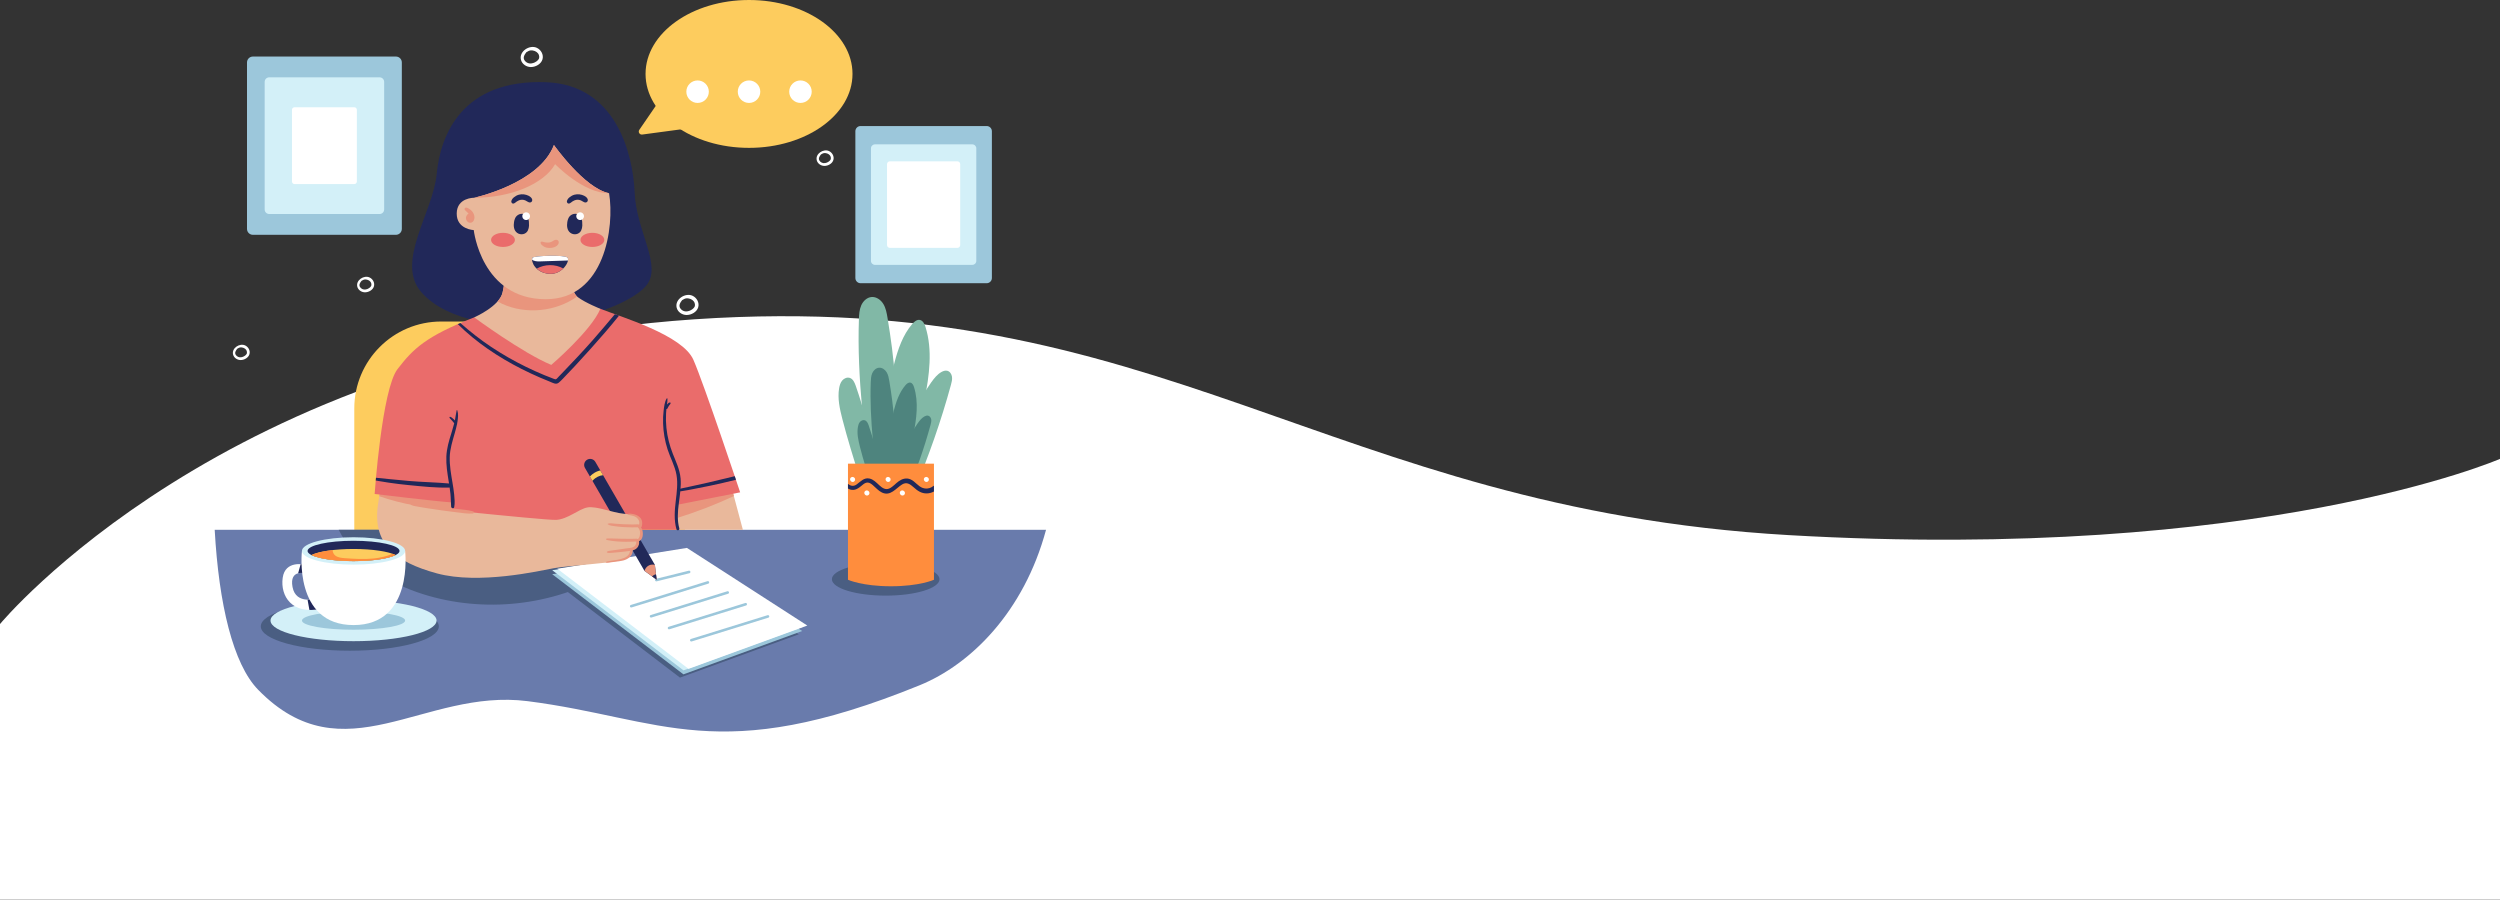 <?xml version="1.0" encoding="UTF-8"?>
<svg id="Layer_2" data-name="Layer 2" xmlns="http://www.w3.org/2000/svg" viewBox="0 0 1919.73 690.8">
  <rect x="0" y="0" width="1919.73" height="690.8" fill="#333333" stroke="none"/>
  <defs>
    <style>
      .cls-1 {
        fill: #ea6c6b;
      }

      .cls-2 {
        fill: #fff;
      }

      .cls-3 {
        fill: #d3f0f8;
      }

      .cls-4 {
        fill: #81b8a6;
      }

      .cls-5 {
        fill: #697bac;
      }

      .cls-6 {
        fill: #4e847e;
      }

      .cls-7 {
        fill: #e9b89b;
      }

      .cls-8 {
        fill: #212859;
      }

      .cls-9 {
        fill: #ff8d3d;
      }

      .cls-10 {
        fill: #fdcc5e;
      }

      .cls-11 {
        fill: #9cc7db;
      }

      .cls-12 {
        fill: #e9957d;
      }

      .cls-13 {
        fill: #4a5e82;
      }

      .cls-14 {
        fill: none;
        stroke: #9cc7db;
        stroke-linecap: round;
        stroke-linejoin: round;
        stroke-width: 2px;
      }
    </style>
  </defs>
  <g id="Layer_1-2" data-name="Layer 1">
    <path class="cls-2" d="M1373.35,410.9c-355.33-20.58-480.08-190.02-840.09-165.71C173.26,269.51,0,479.2,0,479.2v211.6H1919.73V352.36s-182.62,79.61-546.38,58.54Z"/>
    <g>
      <path class="cls-10" d="M459.18,246.89h-120.38c-36.87,0-66.75,29.91-66.75,66.81v101.72c0,36.9,29.89,66.81,66.75,66.81h120.38c36.87,0,66.75-29.91,66.75-66.81v-101.72c0-36.9-29.89-66.81-66.75-66.81Z"/>
      <g>
        <path class="cls-5" d="M164.86,406.81c3.19,57.12,14.09,103.11,33.37,122.85,65.98,67.56,127.18-1.41,206.86,8.75,103.71,13.23,145.73,51.02,301.11-12.21,39.32-16,80.1-56.47,97.05-119.39H164.86Z"/>
        <path class="cls-13" d="M320.32,454.75c46.46,16.14,99.66,11.65,142.76-12.05l-17.07-35.88h-185.92c11.24,23.02,35.42,39.31,60.23,47.93Z"/>
      </g>
      <g>
        <polygon class="cls-13" points="613.35 487.08 522.15 520.34 421.38 443.45 520.9 427.46 613.35 487.08"/>
        <polygon class="cls-11" points="615.99 484.55 524.79 517.82 424.02 440.92 523.54 424.93 615.99 484.55"/>
        <polygon class="cls-3" points="616.03 481.5 524.83 514.77 424.06 437.87 523.58 421.88 616.03 481.5"/>
        <polygon class="cls-2" points="619.93 480.35 528.73 513.61 427.96 436.71 527.48 420.73 619.93 480.35"/>
        <line class="cls-14" x1="589.71" y1="473.35" x2="530.86" y2="491.61"/>
        <line class="cls-14" x1="572.61" y1="463.99" x2="513.76" y2="482.26"/>
        <line class="cls-14" x1="558.81" y1="454.98" x2="499.96" y2="473.24"/>
        <line class="cls-14" x1="543.57" y1="447.23" x2="484.72" y2="465.49"/>
        <line class="cls-14" x1="529.17" y1="439.2" x2="504" y2="445.43"/>
      </g>
      <g>
        <path class="cls-7" d="M290.45,386.06c2.19-14.56,3.99-23.54,3.99-23.54l46.05,6.58s10.77,6.28,8.97,6.88c-.3,6.58-2.39,23.94-2.39,23.94l-56.62-13.87Z"/>
        <path class="cls-12" d="M340.49,369.1l-46.05-6.58s-1.39,6.95-3.21,18.53c18.02,6.26,37.06,9.57,56.13,9.73,.25,0,.51,0,.76,0,.57-5.24,1.19-11.43,1.35-14.8,1.79-.6-8.97-6.88-8.97-6.88Z"/>
        <polygon class="cls-7" points="520.51 406.81 570.45 406.81 561.48 373.29 516.02 380.17 520.51 406.81"/>
        <path class="cls-12" d="M519.03,398.04c15.2-4.68,30.07-10.4,44.49-17.11l-2.05-7.64-45.45,6.88,3.01,17.87Z"/>
        <path class="cls-8" d="M419.52,63.13c-64.65-2.51-81.42,40.66-84.16,70.32-2.74,29.66-32.02,67.79-11.86,90.9,20.16,23.11,63.3,27.26,90.4,25.01,27.1-2.26,69.29-14.67,82.2-29.88,12.9-15.21-7.52-41.63-8.75-71.44-1.23-29.81-14.27-82.82-67.82-84.9Z"/>
        <path class="cls-1" d="M364.12,243.7c-37.38,14.66-46.95,24.24-58.91,39.8-11.96,15.56-17.53,95.84-17.53,95.84,0,0,49.22,5.91,59.99,6.51l-1.5,20.95h174.34l-.6-19.15,48.44-9.58s-27.51-82.6-35.88-101.75c-8.37-19.15-55.62-32.92-71.47-39.2l-48.74,5.69-48.14,.9Z"/>
        <path class="cls-7" d="M387.44,208.69s.9,5.09-1.5,15.86c-2.39,10.77-21.83,19.15-21.83,19.15,0,0,37.38,27.53,59.21,36.51,0,0,30.8-26.34,37.68-43.09,0,0-11.36-4.49-17.34-8.98-5.98-4.49-5.68-20.35-5.68-20.35l-50.54,.9Z"/>
        <path class="cls-8" d="M502.88,433.74l1.33,11.37-9.33-6.75-45.69-79.05c-1.28-2.21-.52-5.04,1.69-6.31h0c2.21-1.28,5.03-.52,6.3,1.69l45.7,79.05Z"/>
        <path class="cls-7" d="M426.81,399.23c9.17-.4,17.54-8.38,24.32-9.58,6.78-1.2,19.14,3.99,27.51,4.79,8.37,.8,14.97,2,12.76,10.37,0,0,3.59,5.59-1.99,11.17,0,0,3.59,2.39-4.78,7.18,0,0,1.99,3.59-5.18,6.38-7.18,2.79-43.46,4.79-54.22,6.78-10.77,2-57.41,12.77-89.71,3.99-32.3-8.78-50.24-23.14-45.05-54.27,0,0,127.19,13.57,136.36,13.17Z"/>
        <path class="cls-12" d="M438.59,216.41l-6.68-8.51-44.47,.79s.9,5.09-1.5,15.86c-.55,2.47-1.99,4.8-3.89,6.95,1.19,.66,2.4,1.28,3.63,1.84,18.35,8.36,41.05,6.03,57.47-5.61-2.62-2.39-3.92-7.08-4.56-11.31Z"/>
        <path class="cls-7" d="M467.7,148.36c4.3,25.58-3.1,81.58-48.79,81.4-49.3-.19-55.12-53.07-55.12-53.07,0,0-13.2-.54-13.08-12.79,.12-12.25,13.35-12.04,13.35-12.04,0,0,49.98-10.7,61.3-40.49,0,0,23.47,33.29,42.34,36.99Z"/>
        <path class="cls-12" d="M362.52,162.27c-.56-.67-1.24-1.23-1.95-1.74-.32-.23-.68-.41-1.04-.58-.42-.21-.86-.46-1.33-.53-.47-.07-.91,0-1.22,.41-.26,.35-.36,.9-.09,1.29,.42,.6,1.04,1.04,1.57,1.55,.46,.44,.93,.86,1.35,1.35-.52,.28-.99,.73-1.29,1.15-.5,.7-.8,1.68-.73,2.55,.17,1.95,1.98,3.86,4.07,3.25,1.8-.53,2.57-2.5,2.48-4.24-.08-1.67-.77-3.19-1.83-4.46Z"/>
        <path class="cls-12" d="M426.28,126.05s21.77,22.63,41.42,22.3c-18.87-3.71-42.34-36.99-42.34-36.99-11.32,29.79-61.3,40.49-61.3,40.49,28.15,.05,53.4-10.47,62.23-25.8Z"/>
        <path class="cls-12" d="M363.31,392.69c-3.71-1.11-7.7-1.31-11.53-1.76-3.99-.46-7.97-.93-11.96-1.44-3.87-.49-7.74-1-11.6-1.5-1.99-.26-3.97-.54-5.96-.79-2.05-.26-4.21-.68-6.28-.51-.67,.06-.74,.88-.15,1.13,1.83,.77,3.89,1.02,5.83,1.38,1.97,.36,3.95,.67,5.93,.99,3.96,.64,7.93,1.23,11.91,1.77,3.76,.51,7.53,1,11.29,1.46,4.04,.5,8.24,1.24,12.31,.9,.91-.07,1.15-1.35,.22-1.63Z"/>
        <path class="cls-12" d="M492.19,404.88c.29-.11,.53-.33,.62-.72,.37-1.52,.52-3.17-.02-4.67-.47-1.29-1.37-2.29-2.47-3.08-1.11-.79-2.39-1.3-3.71-1.61-.74-.17-1.5-.28-2.26-.37-.7-.08-1.5-.1-2.16,.17-.16,.07-.2,.27-.05,.37,1.06,.73,2.55,.75,3.76,1.09,1.09,.31,2.2,.77,3.08,1.51,.76,.63,1.35,1.43,1.7,2.35,.36,.95,.31,1.97,.11,2.95-.01,0-.02-.02-.04-.02-.93-.37-2.06-.16-3.04-.14-.93,.02-1.86,.02-2.79,.02-2.09-.01-4.19-.07-6.28-.17-2.01-.1-4.02-.26-6.03-.39-1.83-.11-4.07-.64-5.84-.03-.23,.08-.25,.35-.06,.49,1.56,1.14,4.01,1.23,5.87,1.51,2.01,.3,4.03,.47,6.06,.61,2.09,.14,4.18,.21,6.28,.23,1.09,0,2.17,0,3.26-.02,.53-.01,1.05,0,1.55-.06,.05,.12,.12,.23,.23,.33,1.55,1.25,1.67,3.69,1.43,5.52-.13,1.01-.46,2.04-1.15,2.81-.13,.15-.27,.27-.4,.4-.79-.44-1.71-.27-2.6-.25-1.11,.02-2.22,.04-3.34,.05-2.22,0-4.45-.03-6.68-.07-2.22-.04-4.44-.13-6.67-.17-1.11-.02-2.22-.04-3.33-.03-.69,0-1.45-.09-1.92,.49,0,.01-.01,.02,0,.04,.35,.72,1.25,.76,1.97,.9,1.08,.21,2.19,.39,3.28,.52,2.21,.28,4.44,.44,6.67,.53,2.23,.09,4.45,.1,6.68,.03,1.11-.03,2.23-.07,3.34-.13,.43-.02,.85-.02,1.26-.05,.03,.57,.09,1.13-.07,1.72-.26,.91-.82,1.71-1.61,2.23-1.77,1.16-4.39,1.16-6.42,1.43-2.37,.32-4.73,.71-7.1,1.04-1.26,.18-2.52,.34-3.77,.52-1.11,.16-2.36,.23-3.35,.81-.35,.2-.25,.69,.11,.82,1.27,.45,2.83,.17,4.15,.07,1.49-.11,2.98-.25,4.47-.38,2.94-.27,5.86-.61,8.78-1.04,.03,0,.06,0,.08-.01-.14,.77-.25,1.5-.64,2.22-.43,.78-1.03,1.44-1.73,1.98-1.34,1.02-2.97,1.6-4.58,2.03-1.73,.46-3.5,.74-5.27,1.01-1.13,.17-2.26,.34-3.39,.52-1.01,.15-2.1,.24-2.98,.81-.15,.1-.13,.33,.05,.39,1.05,.32,2.18,.07,3.24-.08,1.26-.17,2.53-.34,3.79-.51,2.09-.28,4.2-.44,6.24-.97,1.77-.46,3.48-1.22,4.86-2.44,1.45-1.28,2.78-3.33,2.38-5.34,0,0,0,0,0,0,1.5-.39,2.88-1.06,3.85-2.38,.88-1.2,1.48-3.13,1.07-4.68,.44-.18,.86-.42,1.22-.75,1.07-1.03,1.56-2.48,1.69-3.94,.19-2.02-.13-4.33-1.35-6Z"/>
        <path class="cls-12" d="M494.88,438.36l9.33,6.75-1.33-11.37c-6.43-1.31-8,4.62-8,4.62Z"/>
        <path class="cls-8" d="M504.21,445.11l-.49-4.15c-1.16,.28-2.18,.86-3.03,1.61l3.52,2.54Z"/>
        <path class="cls-10" d="M460.96,361.22c-2.16,.52-4.23,1.49-5.92,2.8-.74,.57-1.41,1.21-2.04,1.9l1.93,3.34c.65-.77,1.4-1.48,2.14-2.01,1.23-.87,2.55-1.57,4-1.99,.69-.2,1.35-.3,2-.36l-2.13-3.68Z"/>
        <path class="cls-8" d="M405.95,150.34c-2.33-1.14-4.97-1.5-7.49-.83-1.41,.38-2.65,1.05-3.78,1.97-.54,.44-1.07,.93-1.43,1.53-.39,.65-.83,1.58-.54,2.32,.23,.58,.66,.97,1.31,1,.68,.02,1.15-.38,1.68-.73,.3-.2,.58-.42,.86-.65,0,0,.08-.06,.12-.1,.07-.04,.27-.18,.3-.2,.43-.28,.89-.51,1.36-.73-.05,.03,.47-.18,.53-.2,.26-.08,.52-.16,.78-.21,.13-.03,.26-.05,.39-.08,.03,0,.05,0,.06,0,.28-.02,.55-.04,.83-.04,.24,0,.49,.02,.73,.04,.03,.01,.47,.09,.56,.11,.27,.06,.54,.14,.8,.23,.1,.03,.2,.07,.31,.11,.05,.02,.12,.05,.15,.07,.53,.27,1.03,.58,1.54,.87,.62,.34,1.21,.69,1.94,.67,1.02-.03,1.75-.8,1.74-1.82,0-1.53-1.52-2.7-2.76-3.31Z"/>
        <path class="cls-8" d="M448.63,150.34c-2.33-1.14-4.97-1.5-7.49-.83-1.41,.38-2.65,1.05-3.78,1.97-.54,.44-1.07,.93-1.43,1.53-.39,.65-.83,1.58-.54,2.32,.23,.58,.66,.97,1.31,1,.68,.02,1.15-.38,1.68-.73,.3-.2,.58-.42,.86-.65,0,0,.08-.06,.12-.1,.07-.04,.27-.18,.3-.2,.43-.28,.89-.51,1.36-.73-.05,.03,.47-.18,.53-.2,.26-.08,.52-.16,.78-.21,.13-.03,.26-.05,.39-.08,.03,0,.05,0,.06,0,.28-.02,.55-.04,.83-.04,.24,0,.49,.02,.73,.04,.03,.01,.47,.09,.56,.11,.27,.06,.54,.14,.8,.23,.1,.03,.2,.07,.31,.11,.05,.02,.12,.05,.15,.07,.53,.27,1.03,.58,1.54,.87,.62,.34,1.21,.69,1.94,.67,1.02-.03,1.75-.8,1.74-1.82,0-1.53-1.52-2.7-2.76-3.31Z"/>
        <path class="cls-8" d="M406.18,171.63c.02-.47,.02-.93-.04-1.41-.14-1.22-.35-2.28-.97-3.37-.67-1.18-1.78-2.14-3.1-2.5-2.58-.7-5.42,.78-6.5,3.19-.43,.97-.69,1.85-.85,2.88-.48,2.99-.27,6.47,2.41,8.41,2.7,1.95,6.81,1.23,8.25-1.93,.54-1.19,.77-2.31,.85-3.62,.03-.55,0-1.1-.05-1.65Z"/>
        <path class="cls-8" d="M447.1,171.63c.02-.47,.02-.93-.04-1.41-.14-1.22-.35-2.28-.97-3.37-.67-1.18-1.78-2.14-3.1-2.5-2.58-.7-5.42,.78-6.5,3.19-.43,.97-.69,1.85-.85,2.88-.48,2.99-.27,6.47,2.41,8.41,2.7,1.95,6.81,1.23,8.25-1.93,.54-1.19,.77-2.31,.85-3.62,.03-.55,0-1.1-.05-1.65Z"/>
        <path class="cls-12" d="M428.52,184.68c-.66-.66-1.63-.64-2.47-.4-.57,.16-1.09,.59-1.62,.86-.21,.11-1.02,.73-1.24,.66,0,0,.54-.2,.12-.05-.1,.04-.2,.07-.3,.11-.2,.07-.4,.13-.6,.18-.23,.06-.46,.11-.69,.15,0,0-.03,0-.04,0-.08,0-.22,.03-.26,.03-.53,.04-1.04,.03-1.57,0-.08,0-.12,0-.14,0-.21-.03-.41-.06-.63-.07-.09,0-.49-.05-.54-.05-.97-.18-1.85-.63-2.84-.56-.33,.02-.6,.26-.6,.6-.02,1.06,.65,1.78,1.44,2.41,.84,.67,1.74,1.24,2.79,1.51,2.01,.51,4.26,.48,6.22-.22,1.37-.49,2.86-1.41,3.36-2.85,.27-.78,.2-1.7-.41-2.31Z"/>
        <path class="cls-2" d="M406.88,165.21c-.14-.5-.39-.94-.76-1.31-.2-.15-.4-.31-.6-.46-.46-.27-.96-.4-1.49-.4-.41-.02-.79,.07-1.14,.26-.37,.12-.68,.32-.95,.61-.29,.27-.49,.59-.61,.95-.19,.35-.27,.73-.25,1.14,.04,.26,.07,.52,.11,.79,.14,.5,.39,.94,.76,1.31,.2,.15,.4,.31,.6,.46,.46,.27,.96,.4,1.49,.4,.41,.02,.79-.07,1.14-.26,.37-.12,.68-.32,.95-.61,.29-.27,.49-.59,.61-.95,.19-.35,.27-.73,.25-1.14-.04-.26-.07-.52-.11-.79Z"/>
        <path class="cls-2" d="M448.32,165.21c-.14-.5-.39-.94-.76-1.31-.2-.15-.4-.31-.6-.46-.46-.27-.96-.4-1.49-.4-.41-.02-.79,.07-1.14,.26-.37,.12-.68,.32-.95,.61-.29,.27-.49,.59-.61,.95-.19,.35-.27,.73-.25,1.14,.04,.26,.07,.52,.11,.79,.14,.5,.39,.94,.76,1.31,.2,.15,.4,.31,.6,.46,.46,.27,.96,.4,1.49,.4,.41,.02,.79-.07,1.14-.26,.37-.12,.68-.32,.95-.61,.29-.27,.49-.59,.61-.95,.19-.35,.27-.73,.25-1.14-.04-.26-.07-.52-.11-.79Z"/>
        <path class="cls-1" d="M395.4,184.21c0,3-4.1,5.43-9.16,5.43s-9.16-2.43-9.16-5.43,4.1-5.43,9.16-5.43,9.16,2.43,9.16,5.43Z"/>
        <ellipse class="cls-1" cx="454.88" cy="184.21" rx="9.16" ry="5.43"/>
        <path class="cls-8" d="M415.09,290.11c2.42,1.04,4.86,2.04,7.31,3.03,2.19,.88,4.58,2.46,6.7,.68,2.24-1.88,4.21-4.19,6.24-6.29,2.09-2.16,4.17-4.32,6.21-6.52,4.09-4.4,8.13-8.85,12.14-13.32,7.41-8.25,14.73-16.65,21.66-25.32-1.08-.39-2.14-.77-3.16-1.14-5.66,6.74-11.31,13.49-17.14,20.1-7.6,8.6-15.46,16.96-23.44,25.21-.9,.92-1.8,1.84-2.69,2.77-.49,.5-.99,1.22-1.55,1.63-.74,.54-1.17,.32-1.99,.02-2.44-.89-4.85-1.85-7.26-2.85-4.87-2.01-9.67-4.18-14.4-6.5-9.16-4.49-18.05-9.56-26.54-15.22-8.32-5.54-16.19-11.71-23.66-18.33-.67,.29-1.33,.57-1.97,.85,14.2,14.05,31.12,25.34,48.87,34.35,4.81,2.44,9.71,4.72,14.66,6.86Z"/>
        <path class="cls-8" d="M351.14,315.07c-.08-.22-.41-.25-.47,0-.62,2.57-.84,5.21-1.35,7.8-.26-.28-.52-.56-.8-.82-.39-.38-.79-.74-1.22-1.07-.49-.38-.96-.76-1.57-.92-.42-.11-.72,.33-.54,.7,.23,.47,.59,.82,.94,1.19,.34,.36,.67,.73,1.01,1.09,.33,.37,.65,.75,.96,1.13,.04,.05,.07,.09,.11,.14,0,0,.05,.07,.07,.09,.02,.03,.06,.07,.06,.08,.04,.05,.07,.1,.11,.14,.11,.15,.23,.31,.34,.47-.66,2.55-1.4,5.08-2.2,7.59-1.86,5.83-3.58,11.74-3.84,17.89-.27,6.37,.77,12.71,1.77,18.97,.51,3.19,1,6.37,1.36,9.58,.37,3.32,.25,6.65,.55,9.97,.11,1.25,2.08,1.75,2.36,.32,.61-3.1,.27-6.54-.03-9.66-.29-3.04-.79-6.06-1.29-9.07-1.09-6.55-2.31-13.13-2.11-19.79,.19-6.37,2.15-12.33,3.87-18.39,.61-2.14,1.2-4.29,1.64-6.46,.18-.22,.24-.53,.17-.83,0,0,0-.01,0-.02,.1-.54,.2-1.07,.28-1.61,.4-2.79,.76-5.78-.18-8.49Z"/>
        <path class="cls-8" d="M522.59,367.14c-.61-6.67-3.52-12.55-5.94-18.69-2.5-6.34-4.22-13.04-4.91-19.83-.37-3.65-.48-7.32-.28-10.99,.06-1.18,.16-2.35,.27-3.53,.17,.02,.34,0,.49-.11,.25-.19,.36-.34,.48-.63,.02-.04,.04-.08,.05-.12-.02,.1-.06,.13,0,.01,.08-.18,.17-.35,.26-.52,.19-.36,.38-.72,.61-1.06,.05-.08,.11-.16,.17-.24,.01-.02,.05-.06,.07-.09,0,0,0,0,.01-.01,.09-.12,.19-.23,.28-.35,.03-.04,.06-.08,.09-.13,0,0,0,0,0,0,.09-.2,.33-.36,.44-.55,.07-.19,.09-.24,.06-.14-.02,.04-.01,.05,0,.01,.03-.02,.07-.09,.09-.12,.08-.11,.1-.23,.1-.36,.05-.15,.07-.31-.04-.44-.1-.13-.25-.16-.4-.15-.12-.03-.25-.05-.39,0-.08,.03-.16,.07-.24,.1-.02,0-.04,.02-.06,.03-.05,.02-.04,.02,.03-.02-.21,0-.48,.27-.64,.39-.38,.29-.69,.61-.98,.99-.02,.03-.04,.05-.06,.08,.23-1.49,.48-2.99,.39-4.49-.02-.32-.44-.46-.61-.17-1.6,2.63-1.96,6.18-2.33,9.18-.42,3.33-.53,6.71-.42,10.06,.21,6.72,1.37,13.46,3.45,19.86,2.12,6.54,5.61,12.67,6.82,19.48,1.18,6.6,.25,13.36-.53,19.94-.86,7.26-1.49,14.75,.52,21.88,.4,1.42,2.6,.82,2.21-.61-3.5-12.78,2.14-25.76,.96-38.68Z"/>
        <path class="cls-8" d="M564.19,365.67c-6.8,1.7-13.61,3.34-20.45,4.9-4.42,1.01-8.85,2-13.29,2.94-2.27,.48-4.56,.9-6.81,1.46-.32,.08-3.26,.57-2.58,1.63,.74,1.17,2.6,.49,3.73,.33,2.3-.33,4.58-.8,6.87-1.23,4.46-.84,8.92-1.71,13.36-2.65,6.73-1.42,13.43-2.98,20.11-4.64-.29-.87-.6-1.78-.92-2.74Z"/>
        <path class="cls-8" d="M290.52,369.34c2.58,.47,5.17,.88,7.76,1.26,5.09,.76,10.19,1.38,15.31,1.88,10.39,1.03,21.01,2.21,31.46,1.92,1.92-.05,1.87-2.96,0-3.13-10.34-.93-20.75-1.05-31.1-1.96-5.11-.45-10.22-.95-15.32-1.45-2.61-.26-5.21-.54-7.82-.79-.71-.07-1.4-.14-2.1-.21-.07,.73-.13,1.43-.19,2.1,.66,.12,1.33,.24,2,.37Z"/>
        <path class="cls-8" d="M408.87,197.96c.72-1.56,24.55-2.48,26.85-.14,2.3,2.34-3.75,13.17-13.88,12.44-10.52-.75-14.38-9.27-12.97-12.3Z"/>
        <path class="cls-1" d="M432.53,206.16c-6.19-3.49-14.23-3.39-20.39,.12,2.17,2.03,5.36,3.67,9.7,3.98,4.49,.32,8.17-1.63,10.69-4.1Z"/>
        <path class="cls-2" d="M408.87,197.96c-.19,.4-.27,.91-.27,1.47,1.47,1.19,3.89,1.37,5.93,1.3,7.2-.23,14.4-.46,21.61-.7,.16-.96,.04-1.76-.41-2.22-2.3-2.33-26.13-1.42-26.85,.14Z"/>
      </g>
      <g>
        <ellipse class="cls-13" cx="268.61" cy="480.98" rx="68.35" ry="18.7"/>
        <ellipse class="cls-3" cx="271.48" cy="476.52" rx="63.75" ry="15.84"/>
        <path class="cls-11" d="M311.11,476.52c0,3.89-17.74,7.05-39.62,7.05s-39.62-3.15-39.62-7.05,17.74-7.05,39.62-7.05,39.62,3.15,39.62,7.05Z"/>
        <path class="cls-2" d="M234.14,433.64s-15.21-3.81-17.08,10.15c-1.87,13.96,7.15,28.44,29.27,23.67l-2.72-8s-16.34,5.46-18.98-8.68c-2.63-14.14,10.22-10.41,10.22-10.41l-.71-6.73Z"/>
        <g>
          <path class="cls-8" d="M228.92,440.23c2.84-.75,5.93,.14,5.93,.14l-.71-6.73s-1.34-.33-3.27-.44l-1.95,7.03Z"/>
          <path class="cls-8" d="M246.32,467.47l-2.72-8s-3.45,1.15-7.43,1.02l1.42,7.89c2.65,.05,5.55-.22,8.74-.91Z"/>
        </g>
        <path class="cls-2" d="M231.86,423.07s-6.77,56.92,39.62,56.92,39.62-56.92,39.62-56.92h-79.25Z"/>
        <ellipse class="cls-3" cx="271.48" cy="423.07" rx="39.62" ry="10.52"/>
        <ellipse class="cls-8" cx="271.48" cy="423.07" rx="35.31" ry="7.82"/>
        <path class="cls-10" d="M239.16,426.22c5.47,2.75,17.88,4.67,32.32,4.67s26.85-1.92,32.32-4.67c-5.47-2.75-17.88-4.67-32.32-4.67s-26.85,1.92-32.32,4.67Z"/>
        <path class="cls-9" d="M239.16,426.22c5.47,2.75,17.88,4.67,32.32,4.67s26.85-1.92,32.32-4.67c-.66-.33-1.43-.65-2.29-.96-4.64,1.95-9.65,3.08-14.67,3.6-7.34,.75-14.75,.3-22.11-.25-2.52-.19-5.2-.44-7.22-1.97-1.29-.98-2.12-2.67-2.08-4.24-7.21,.82-13,2.16-16.28,3.81Z"/>
      </g>
      <g>
        <g>
          <ellipse class="cls-10" cx="575.17" cy="56.77" rx="79.46" ry="56.77"/>
          <path class="cls-10" d="M508.8,73.64l-17.88,26.07c-1.14,1.66,.23,3.88,2.22,3.61l34.7-4.66-19.05-25.02Z"/>
        </g>
        <path class="cls-2" d="M544.31,70.41c0,4.77-3.87,8.64-8.64,8.64s-8.64-3.87-8.64-8.64,3.87-8.64,8.64-8.64,8.64,3.87,8.64,8.64Z"/>
        <ellipse class="cls-2" cx="575.17" cy="70.41" rx="8.64" ry="8.64"/>
        <ellipse class="cls-2" cx="614.67" cy="70.41" rx="8.64" ry="8.64"/>
      </g>
      <g>
        <ellipse class="cls-13" cx="680.12" cy="444.77" rx="41.32" ry="12.61"/>
        <path class="cls-4" d="M646.81,321.68c-1.97-7.7-3.77-15.69-2.46-23.53,.36-2.14,.99-4.32,2.39-5.97,1.4-1.66,3.74-2.67,5.8-2,2.5,.81,3.7,3.59,4.57,6.08,6.46,18.56,11.3,37.69,14.44,57.09,.83,5.11,1.79,12.69-2.16,16.87-4.71,4.98-8.01,1.08-9.47-3.7-4.54-14.86-9.25-29.75-13.11-44.84Z"/>
        <path class="cls-4" d="M659.56,245.05c.13-3.59,.32-7.27,1.77-10.56,1.44-3.29,4.41-6.15,7.99-6.42,3.68-.28,7.12,2.23,9.02,5.39,1.9,3.16,2.56,6.9,3.17,10.54,5.13,30.92,8.63,62.5,4.57,93.58-.9,6.92-2.18,13.79-3.79,20.58-.63,2.65-1.33,5.34-2.89,7.57-1.56,2.23-4.16,3.92-6.86,3.65-7.7-.75-6.4-17.59-7-22.69-1.33-11.26-2.57-22.53-3.59-33.82-2.03-22.54-3.19-45.2-2.39-67.83Z"/>
        <path class="cls-4" d="M683.15,378.38c-6.24-13.45-6.5-28.86-5.54-43.65,1.23-18.76,4.27-37.41,9.06-55.59,2.87-10.88,6.54-21.91,13.89-30.42,1.5-1.73,3.54-3.48,5.79-3.04,2.36,.46,3.59,3.04,4.31,5.34,5.63,17.88,2.92,37.23-.64,55.63-4.02,20.76-9.06,41.34-15.56,61.46-1.03,3.2-2.38,6.72-5.42,8.16-3.04,1.44-7.67-1.39-6.39-4.5-.32,1.92-.35,4.86,.5,6.62Z"/>
        <path class="cls-4" d="M715.25,293.4c2.15-3.01,4.53-6,7.76-7.79,1.34-.74,2.91-1.26,4.39-.9,2.02,.5,3.35,2.56,3.63,4.63,.29,2.06-.25,4.14-.8,6.15-7.54,27.76-17.14,54.94-28.29,81.45-1.02,2.42-3.84,7.87-7.45,5.7-2.37-1.42-1.27-6.07-1.35-8.34-.31-9.66-.48-18.99,.99-28.6,2.87-18.75,10.07-36.86,21.1-52.31Z"/>
        <path class="cls-6" d="M660.37,343.2c-1.28-5-2.45-10.2-1.6-15.29,.23-1.39,.64-2.81,1.55-3.88s2.43-1.74,3.77-1.3c1.63,.53,2.41,2.34,2.97,3.95,4.2,12.06,7.34,24.49,9.38,37.1,.54,3.32,1.16,8.25-1.41,10.96-3.06,3.23-5.21,.7-6.15-2.41-2.95-9.66-6.01-19.33-8.52-29.14Z"/>
        <path class="cls-6" d="M668.66,293.4c.08-2.33,.21-4.73,1.15-6.87,.94-2.14,2.87-4,5.19-4.17,2.39-.18,4.63,1.45,5.86,3.5,1.24,2.06,1.67,4.48,2.06,6.85,3.33,20.1,5.61,40.62,2.97,60.82-.59,4.5-1.41,8.96-2.46,13.38-.41,1.72-.87,3.47-1.88,4.92-1.01,1.45-2.7,2.55-4.46,2.37-5-.49-4.16-11.43-4.55-14.75-.86-7.32-1.67-14.64-2.33-21.98-1.32-14.65-2.08-29.37-1.56-44.08Z"/>
        <path class="cls-6" d="M683.99,380.05c-4.05-8.74-4.23-18.75-3.6-28.37,.8-12.2,2.77-24.31,5.89-36.13,1.86-7.07,4.25-14.24,9.03-19.77,.97-1.13,2.3-2.26,3.76-1.98,1.53,.3,2.33,1.98,2.8,3.47,3.66,11.62,1.9,24.19-.42,36.15-2.61,13.49-5.89,26.87-10.11,39.94-.67,2.08-1.55,4.37-3.52,5.3-1.97,.93-4.99-.9-4.15-2.92-.21,1.25-.23,3.16,.32,4.3Z"/>
        <path class="cls-6" d="M704.85,324.82c1.4-1.95,2.94-3.9,5.04-5.06,.87-.48,1.89-.82,2.85-.58,1.31,.33,2.18,1.67,2.36,3.01s-.16,2.69-.52,4c-4.9,18.04-11.14,35.7-18.38,52.93-.66,1.58-2.49,5.11-4.84,3.71-1.54-.92-.83-3.94-.88-5.42-.2-6.28-.31-12.34,.64-18.58,1.87-12.19,6.55-23.96,13.71-34Z"/>
        <path class="cls-9" d="M717.17,445.19s-10.93,5-33.01,5-33.01-5-33.01-5v-89.12h66.03v89.12Z"/>
        <path class="cls-8" d="M717.17,372.92c-.61,.44-1.23,.88-1.89,1.24-2.03,1.11-4.47,1.32-6.66,.56-3.71-1.28-5.87-5.07-9.46-6.63-3.13-1.36-6.28-.47-8.96,1.4-2.48,1.73-4.49,4.32-7.27,5.6-3.02,1.4-5.58-.52-7.76-2.51-2.21-2.01-4.42-4.45-7.46-5.11-4.28-.93-6.81,2.31-9.93,4.54-2.48,1.77-4.7,1.09-6.64-.41v3.53c.59,.34,1.2,.63,1.86,.82,3.64,1.03,6.4-1.13,9.03-3.33,1.23-1.03,2.6-2.16,4.3-2.07,1.49,.08,2.78,1.04,3.88,1.97,2.32,1.94,4.27,4.37,7.05,5.69,6.55,3.11,10.61-3.24,15.51-6.23,3.44-2.1,6.13-.22,8.79,2.19,2.95,2.67,5.98,4.82,10.15,4.73,1.96-.05,3.76-.58,5.45-1.48v-4.47Z"/>
        <path class="cls-2" d="M667.57,378.09c-.12-.32-.24-.64-.52-.87-.01-.01-.03-.02-.04-.03l-.08-.07c-.17-.19-.38-.32-.61-.39-.23-.12-.47-.17-.73-.16-.26,0-.51,.04-.73,.16-.24,.08-.44,.21-.61,.39-.1,.13-.2,.26-.3,.38-.17,.3-.26,.62-.26,.96,.02,.17,.05,.34,.07,.5,.09,.32,.25,.6,.49,.84,.02,.03,.04,.05,.07,.08l.03,.04c.23,.28,.55,.4,.87,.52,.34,.09,.68,.09,1.02,0,.32-.09,.61-.26,.84-.49,.24-.24,.4-.52,.49-.84,.09-.34,.09-.68,0-1.02Z"/>
        <path class="cls-2" d="M656.57,367.7c-.12-.31-.24-.63-.51-.85-.01-.01-.03-.02-.04-.03l-.08-.06c-.17-.18-.37-.31-.6-.38-.22-.12-.46-.17-.71-.16-.26,0-.49,.04-.71,.16-.23,.07-.43,.2-.6,.38-.1,.12-.19,.25-.29,.38-.17,.29-.25,.6-.25,.94,.02,.16,.04,.33,.07,.49,.09,.31,.25,.59,.48,.82,.02,.03,.04,.05,.06,.08l.03,.04c.22,.27,.54,.39,.85,.51,.33,.09,.66,.09,.99,0,.32-.09,.59-.25,.82-.48,.23-.23,.39-.51,.48-.83,.09-.33,.09-.66,0-.99Z"/>
        <path class="cls-2" d="M694.83,378.09c-.12-.32-.24-.64-.52-.87-.01-.01-.03-.02-.04-.03l-.08-.07c-.17-.19-.38-.32-.61-.39-.23-.12-.47-.17-.73-.16-.26,0-.51,.04-.73,.16-.24,.08-.44,.21-.61,.39-.1,.13-.2,.26-.3,.38-.17,.3-.26,.62-.26,.96,.02,.17,.05,.34,.07,.5,.09,.32,.25,.6,.49,.84,.02,.03,.04,.05,.07,.08l.03,.04c.23,.28,.55,.4,.87,.52,.34,.09,.68,.09,1.02,0,.32-.09,.61-.26,.84-.49,.24-.24,.4-.52,.49-.84,.09-.34,.09-.68,0-1.02Z"/>
        <path class="cls-2" d="M683.83,367.7c-.12-.31-.24-.63-.51-.85-.01-.01-.03-.02-.04-.03l-.08-.06c-.17-.18-.37-.31-.6-.38-.22-.12-.46-.17-.71-.16-.26,0-.49,.04-.71,.16-.23,.07-.43,.2-.6,.38-.1,.12-.19,.25-.29,.38-.17,.29-.25,.6-.25,.94,.02,.16,.04,.33,.07,.49,.09,.31,.25,.59,.48,.82,.02,.03,.04,.05,.06,.08l.03,.04c.22,.27,.54,.39,.85,.51,.33,.09,.66,.09,.99,0,.32-.09,.59-.25,.82-.48,.23-.23,.39-.51,.48-.83,.09-.33,.09-.66,0-.99Z"/>
        <path class="cls-2" d="M713.21,367.7c-.12-.31-.24-.63-.51-.85-.01-.01-.03-.02-.04-.03l-.08-.06c-.17-.18-.37-.31-.6-.38-.22-.12-.46-.17-.71-.16-.26,0-.49,.04-.71,.16-.23,.07-.43,.2-.6,.38-.1,.12-.19,.25-.29,.38-.17,.29-.25,.6-.25,.94,.02,.16,.04,.33,.07,.49,.09,.31,.25,.59,.48,.82,.02,.03,.04,.05,.06,.08l.03,.04c.22,.27,.54,.39,.85,.51,.33,.09,.66,.09,.99,0,.32-.09,.59-.25,.82-.48,.23-.23,.39-.51,.48-.83,.09-.33,.09-.66,0-.99Z"/>
      </g>
      <g>
        <path class="cls-11" d="M194.21,43.42h109.82c2.5,0,4.53,2.03,4.53,4.53v127.82c0,2.5-2.03,4.54-4.54,4.54h-109.82c-2.5,0-4.53-2.03-4.53-4.53V47.96c0-2.5,2.03-4.54,4.54-4.54Z"/>
        <path class="cls-3" d="M291.49,59.38h-84.75c-1.93,0-3.5,1.56-3.5,3.48v98c0,1.92,1.57,3.48,3.5,3.48h84.75c1.93,0,3.5-1.56,3.5-3.48V62.86c0-1.92-1.57-3.48-3.5-3.48Z"/>
        <path class="cls-2" d="M272.13,82.39h-46.03c-1.05,0-1.9,.88-1.9,1.95v55.04c0,1.08,.85,1.95,1.9,1.95h46.03c1.05,0,1.9-.87,1.9-1.95v-55.04c0-1.08-.85-1.95-1.9-1.95Z"/>
      </g>
      <g>
        <path class="cls-11" d="M660.83,96.78h96.83c2.21,0,4,1.79,4,4v112.7c0,2.21-1.79,4-4,4h-96.83c-2.21,0-4-1.79-4-4V100.78c0-2.21,1.79-4,4-4Z"/>
        <path class="cls-3" d="M746.61,110.85h-74.72c-1.7,0-3.09,1.37-3.09,3.07v86.41c0,1.69,1.38,3.07,3.09,3.07h74.72c1.7,0,3.09-1.37,3.09-3.07V113.92c0-1.69-1.38-3.07-3.09-3.07Z"/>
        <path class="cls-2" d="M735.2,123.88h-51.92c-1.18,0-2.14,.99-2.14,2.2v62.07c0,1.22,.96,2.2,2.14,2.2h51.92c1.18,0,2.14-.99,2.14-2.2v-62.07c0-1.22-.96-2.2-2.14-2.2Z"/>
      </g>
      <g>
        <path class="cls-2" d="M531.81,227.12c-5.5-2.59-13.84,2.67-12.2,9.19,.85,3.38,4.24,5.56,7.6,5.58,3.63,.02,7.9-2.27,8.94-5.94,1.02-3.57-1.09-7.3-4.34-8.83Zm1.79,7.67c-.02,.11-.05,.21-.08,.32-.03,.11-.07,.22-.11,.33-.03,.04-.12,.25-.16,.31-.33,.58-.72,.99-1.36,1.51-.03,.02-.26,.2-.31,.23-.14,.1-.29,.2-.43,.29-.33,.21-.67,.4-1.02,.58-.47,.23-.33,.17-.75,.31-.45,.16-.91,.26-1.38,.37-2.27,.5-4.75-.64-5.83-2.66-.05-.1-.1-.2-.14-.3,0-.04-.13-.4-.13-.4-.04-.14-.07-.29-.1-.44-.01-.06-.02-.1-.03-.12,0-.02,.01-.06,.01-.13,0-.18,0-.36,0-.53,0-.07,0-.08,0-.09,.01-.06,.02-.11,.03-.17,.04-.17,.08-.35,.13-.52,.02-.07,.23-.64,.08-.28,.21-.51,.51-1.19,.84-1.61,.32-.41,.68-.87,.97-1.35,.02,0,.03,0,.05-.01,.4-.12,.69-.36,1.03-.57,0,0,.07-.04,.15-.09,.03,0,.52-.25,.68-.32,.06-.03,.18-.07,.24-.1,.15-.05,.29-.1,.44-.14,.13-.03,.51-.08,.57-.1,.3-.02,.61-.04,.91-.03,.11,0,.49,.05,.57,.05,.4,.07,.8,.16,1.19,.28,.19,.06,.38,.13,.58,.19,.02,0,.07,.03,.12,.05,.28,.13,.55,.27,.81,.43,.17,.1,.34,.21,.51,.33,.05,.03,.07,.05,.09,.06,.03,.02,.04,.04,.08,.07,.3,.27,.58,.55,.85,.85,.33,.38,.11,.16,.06,.08,.11,.17,.22,.34,.32,.51,.09,.16,.18,.33,.25,.5,.01,.04,.02,.07,.04,.14,.08,.28,.16,.55,.22,.84,.01,.09,.04,.23,.04,.29,.01,.24,.02,.48,0,.72,0,.08-.04,.28-.05,.33Z"/>
        <path class="cls-2" d="M250.95,364.11c-5.5-2.59-13.84,2.67-12.2,9.19,.85,3.38,4.24,5.56,7.6,5.58,3.63,.02,7.9-2.27,8.94-5.94,1.02-3.57-1.09-7.3-4.34-8.83Zm1.79,7.67c-.02,.11-.05,.21-.08,.32-.03,.11-.07,.22-.11,.33-.03,.04-.12,.25-.16,.31-.33,.58-.72,.99-1.36,1.51-.03,.02-.26,.2-.31,.23-.14,.1-.29,.2-.43,.29-.33,.21-.67,.4-1.02,.58-.47,.23-.33,.17-.75,.31-.45,.16-.91,.26-1.38,.37-2.27,.5-4.75-.64-5.83-2.66-.05-.1-.1-.2-.14-.3,0-.04-.13-.4-.13-.4-.04-.14-.07-.29-.1-.44-.01-.06-.02-.1-.03-.12,0-.02,.01-.06,.01-.13,0-.18,0-.36,0-.53,0-.07,0-.08,0-.09,.01-.06,.02-.11,.03-.17,.04-.17,.08-.35,.13-.52,.02-.07,.23-.64,.08-.28,.21-.51,.51-1.19,.84-1.61,.32-.41,.68-.87,.97-1.35,.02,0,.03,0,.05-.01,.4-.12,.69-.36,1.03-.57,0,0,.07-.04,.15-.09,.03,0,.52-.25,.68-.32,.06-.03,.18-.07,.24-.1,.15-.05,.29-.1,.44-.14,.13-.03,.51-.08,.57-.1,.3-.02,.61-.04,.91-.03,.11,0,.49,.05,.57,.05,.4,.07,.8,.16,1.19,.28,.19,.06,.38,.13,.58,.19,.02,0,.07,.03,.12,.05,.28,.13,.55,.27,.81,.43,.17,.1,.34,.21,.51,.33,.05,.03,.07,.05,.09,.06,.03,.02,.04,.04,.08,.07,.3,.27,.58,.55,.85,.85,.33,.38,.11,.16,.06,.08,.11,.17,.22,.34,.32,.51,.09,.16,.18,.33,.25,.5,.01,.04,.02,.07,.04,.14,.08,.28,.16,.55,.22,.84,.01,.09,.04,.23,.04,.29,.01,.24,.02,.48,0,.72,0,.08-.04,.28-.05,.33Z"/>
        <path class="cls-2" d="M412.23,36.72c-5.5-2.59-13.84,2.67-12.2,9.19,.85,3.38,4.24,5.56,7.6,5.58,3.63,.02,7.9-2.27,8.94-5.94,1.02-3.57-1.09-7.3-4.34-8.83Zm1.79,7.67c-.02,.11-.05,.21-.08,.32-.03,.11-.07,.22-.11,.33-.03,.04-.12,.25-.16,.31-.33,.58-.72,.99-1.36,1.51-.03,.02-.26,.2-.31,.23-.14,.1-.29,.2-.43,.29-.33,.21-.67,.4-1.02,.58-.47,.23-.33,.17-.75,.31-.45,.16-.91,.26-1.38,.37-2.27,.5-4.75-.64-5.83-2.66-.05-.1-.1-.2-.14-.3,0-.04-.13-.4-.13-.4-.04-.14-.07-.29-.1-.44-.01-.06-.02-.1-.03-.12,0-.02,.01-.06,.01-.13,0-.18,0-.36,0-.53,0-.07,0-.09,0-.09,.01-.06,.02-.11,.03-.17,.04-.17,.08-.35,.13-.52,.02-.07,.23-.64,.08-.28,.21-.51,.51-1.19,.84-1.61,.32-.41,.68-.87,.97-1.35,.02,0,.03,0,.05-.01,.4-.12,.68-.36,1.03-.57,0,0,.07-.04,.15-.09,.03,0,.52-.25,.68-.32,.06-.03,.18-.07,.24-.1,.15-.05,.29-.1,.44-.14,.13-.03,.51-.08,.57-.1,.3-.02,.61-.04,.91-.03,.11,0,.49,.05,.57,.05,.4,.07,.8,.16,1.19,.28,.19,.06,.38,.13,.58,.19,.02,0,.07,.03,.12,.05,.28,.13,.55,.27,.81,.43,.17,.1,.34,.21,.51,.33,.05,.03,.07,.05,.09,.06,.03,.02,.04,.04,.08,.07,.3,.27,.58,.55,.85,.85,.33,.38,.11,.16,.06,.08,.11,.17,.22,.34,.32,.51,.09,.16,.18,.33,.25,.5,.01,.04,.02,.07,.04,.14,.08,.28,.16,.55,.22,.84,.01,.09,.04,.23,.04,.29,.01,.24,.02,.48,0,.72,0,.08-.04,.28-.05,.33Z"/>
        <path class="cls-2" d="M743.25,343.7c-5.5-2.59-13.84,2.67-12.2,9.19,.85,3.38,4.24,5.56,7.6,5.58,3.63,.02,7.9-2.27,8.94-5.94,1.02-3.57-1.09-7.3-4.34-8.83Zm1.79,7.67c-.02,.11-.05,.21-.08,.32-.03,.11-.07,.22-.11,.33-.03,.04-.12,.25-.16,.31-.33,.58-.72,.99-1.36,1.51-.03,.02-.26,.2-.31,.23-.14,.1-.29,.2-.43,.29-.33,.21-.67,.4-1.02,.58-.47,.23-.33,.17-.75,.31-.45,.16-.91,.26-1.38,.37-2.27,.5-4.75-.64-5.83-2.66-.05-.1-.1-.2-.14-.3,0-.04-.13-.4-.13-.4-.04-.14-.07-.29-.1-.44-.01-.06-.02-.1-.03-.12,0-.02,.01-.06,.01-.13,0-.18,0-.36,0-.53,0-.07,0-.08,0-.09,.01-.06,.02-.11,.03-.17,.04-.17,.08-.35,.13-.52,.02-.07,.23-.64,.08-.28,.21-.51,.51-1.19,.84-1.61,.32-.41,.68-.87,.97-1.35,.02,0,.03,0,.05-.01,.4-.12,.69-.36,1.03-.57,0,0,.07-.04,.15-.09,.03,0,.52-.25,.68-.32,.06-.03,.18-.07,.24-.1,.15-.05,.29-.1,.44-.14,.13-.03,.51-.08,.57-.1,.3-.02,.61-.04,.91-.03,.11,0,.49,.05,.57,.05,.4,.07,.8,.16,1.19,.28,.19,.06,.38,.13,.58,.19,.02,0,.07,.03,.12,.05,.28,.13,.55,.27,.81,.43,.17,.1,.34,.21,.51,.33,.05,.03,.07,.05,.09,.06,.03,.02,.04,.04,.08,.07,.3,.27,.58,.55,.85,.85,.33,.38,.11,.16,.06,.08,.11,.17,.22,.34,.32,.51,.09,.16,.18,.33,.25,.5,.01,.04,.02,.07,.04,.14,.08,.28,.16,.55,.22,.84,.01,.09,.04,.23,.04,.29,.01,.24,.02,.48,0,.72,0,.08-.04,.28-.05,.33Z"/>
        <path class="cls-2" d="M549.45,247.18c-4.25-2-10.69,2.06-9.42,7.1,.66,2.61,3.27,4.29,5.87,4.31,2.8,.02,6.1-1.76,6.9-4.59,.78-2.76-.84-5.64-3.35-6.82Zm1.38,5.92c-.02,.08-.04,.16-.06,.25-.02,.09-.05,.17-.08,.26-.02,.03-.1,.19-.12,.24-.25,.45-.56,.76-1.05,1.17-.02,.02-.2,.16-.24,.18-.11,.08-.22,.15-.34,.22-.26,.16-.52,.31-.79,.45-.36,.18-.26,.13-.58,.24-.35,.12-.7,.2-1.07,.28-1.75,.38-3.67-.5-4.5-2.05-.04-.07-.08-.15-.11-.23,0-.03-.1-.31-.1-.31-.03-.11-.05-.22-.08-.34-.01-.04-.02-.07-.02-.1,0-.02,0-.05,.01-.1,0-.14,0-.28,0-.41,0-.05,0-.07,0-.07,0-.04,.01-.09,.02-.13,.03-.14,.06-.27,.1-.4,.02-.06,.18-.49,.07-.21,.16-.39,.39-.92,.65-1.25,.25-.31,.53-.67,.75-1.04,.01,0,.03,0,.04,0,.31-.09,.53-.28,.79-.44,0,0,.06-.03,.11-.07,.02,0,.4-.19,.52-.25,.05-.02,.14-.05,.19-.07,.11-.04,.23-.08,.34-.1,.1-.03,.4-.07,.44-.08,.23-.02,.47-.03,.7-.02,.08,0,.38,.04,.44,.04,.31,.06,.62,.12,.92,.21,.15,.05,.3,.1,.44,.15,.02,0,.06,.02,.1,.04,.21,.1,.42,.21,.63,.33,.13,.08,.26,.16,.39,.25,.04,.02,.06,.04,.07,.04,.02,.02,.03,.03,.06,.06,.23,.21,.45,.42,.66,.66,.25,.29,.09,.12,.04,.06,.09,.13,.17,.26,.25,.4,.07,.12,.14,.25,.2,.38,0,.03,.02,.05,.03,.1,.07,.21,.12,.43,.17,.65,.01,.07,.03,.18,.03,.22,.01,.19,.01,.37,0,.56,0,.06-.03,.22-.04,.25Z"/>
        <path class="cls-2" d="M188.26,265.25c-4.19-1.97-10.53,2.03-9.28,6.99,.65,2.57,3.22,4.23,5.78,4.24,2.76,.02,6.01-1.73,6.8-4.52,.77-2.72-.83-5.55-3.3-6.72Zm1.36,5.83c-.02,.08-.03,.16-.06,.24-.02,.08-.05,.17-.08,.25-.02,.03-.09,.19-.12,.23-.25,.44-.55,.75-1.04,1.15-.02,.02-.2,.15-.23,.18-.11,.08-.22,.15-.33,.22-.25,.16-.51,.31-.78,.44-.36,.18-.25,.13-.57,.24-.35,.12-.69,.2-1.05,.28-1.72,.38-3.61-.49-4.43-2.02-.04-.07-.07-.15-.11-.22,0-.03-.1-.3-.1-.31-.03-.11-.05-.22-.08-.33,0-.04-.02-.07-.02-.09,0-.02,0-.05,.01-.1,0-.13,0-.27,0-.41,0-.05,0-.06,0-.07,0-.04,.01-.09,.02-.13,.03-.13,.06-.26,.1-.39,.02-.06,.18-.49,.06-.21,.16-.39,.39-.91,.64-1.23,.24-.31,.52-.66,.74-1.02,.01,0,.03,0,.04,0,.3-.09,.52-.28,.78-.44,0,0,.05-.03,.11-.07,.02,0,.4-.19,.51-.24,.04-.02,.13-.05,.19-.07,.11-.04,.22-.07,.34-.1,.1-.02,.39-.06,.43-.08,.23-.02,.46-.03,.69-.02,.08,0,.38,.04,.43,.04,.3,.06,.61,.12,.9,.21,.15,.04,.29,.1,.44,.15,.02,0,.06,.02,.09,.04,.21,.1,.42,.21,.62,.33,.13,.08,.26,.16,.38,.25,.04,.02,.06,.04,.07,.04,.02,.02,.03,.03,.06,.05,.23,.2,.44,.41,.65,.65,.25,.29,.09,.12,.04,.06,.09,.13,.17,.26,.24,.39,.07,.12,.13,.25,.19,.38,0,.03,.02,.05,.03,.1,.06,.21,.12,.42,.17,.64,.01,.07,.03,.18,.03,.22,.01,.18,.01,.37,0,.55,0,.06-.03,.21-.04,.25Z"/>
        <path class="cls-2" d="M283.79,213.06c-4.25-2-10.69,2.06-9.42,7.1,.66,2.61,3.27,4.29,5.87,4.31,2.8,.02,6.1-1.76,6.9-4.59,.78-2.76-.84-5.64-3.35-6.82Zm1.38,5.92c-.02,.08-.04,.16-.06,.25-.02,.09-.05,.17-.08,.26-.02,.03-.1,.19-.12,.24-.25,.45-.56,.76-1.05,1.17-.02,.02-.2,.16-.24,.18-.11,.08-.22,.15-.34,.22-.26,.16-.52,.31-.79,.45-.36,.18-.26,.13-.58,.24-.35,.12-.7,.2-1.07,.28-1.75,.38-3.67-.5-4.5-2.05-.04-.07-.08-.15-.11-.23,0-.03-.1-.31-.1-.31-.03-.11-.05-.22-.08-.34-.01-.04-.02-.07-.02-.1,0-.02,0-.05,.01-.1,0-.14,0-.28,0-.41,0-.05,0-.07,0-.07,0-.04,.01-.09,.02-.13,.03-.13,.06-.27,.1-.4,.02-.06,.18-.49,.07-.21,.16-.39,.39-.92,.65-1.25,.25-.31,.53-.67,.75-1.04,.01,0,.03,0,.04,0,.31-.09,.53-.28,.79-.44,0,0,.06-.03,.11-.07,.02,0,.4-.19,.52-.25,.05-.02,.14-.05,.19-.07,.11-.04,.22-.08,.34-.1,.1-.03,.4-.07,.44-.08,.23-.02,.47-.03,.7-.02,.08,0,.38,.04,.44,.04,.31,.06,.62,.12,.92,.21,.15,.05,.3,.1,.44,.15,.02,0,.06,.02,.1,.04,.21,.1,.42,.21,.63,.33,.13,.08,.26,.16,.39,.25,.04,.02,.06,.04,.07,.04,.02,.02,.03,.03,.06,.06,.23,.21,.45,.42,.66,.66,.25,.29,.09,.12,.04,.06,.09,.13,.17,.26,.25,.4,.07,.12,.14,.25,.2,.38,0,.03,.02,.05,.03,.1,.07,.21,.12,.43,.17,.65,.01,.07,.03,.18,.03,.22,.01,.19,.01,.37,0,.56,0,.06-.03,.22-.04,.25Z"/>
        <path class="cls-2" d="M636.6,116c-4.25-2-10.69,2.06-9.42,7.1,.66,2.61,3.27,4.29,5.87,4.31,2.8,.02,6.1-1.76,6.9-4.59,.78-2.76-.84-5.64-3.35-6.82Zm1.38,5.92c-.02,.08-.04,.16-.06,.25-.02,.09-.05,.17-.08,.26-.02,.03-.1,.19-.12,.24-.25,.45-.56,.76-1.05,1.17-.02,.02-.2,.16-.24,.18-.11,.08-.22,.15-.34,.22-.26,.16-.52,.31-.79,.45-.36,.18-.26,.13-.58,.24-.35,.12-.7,.2-1.07,.28-1.75,.38-3.67-.5-4.5-2.05-.04-.07-.08-.15-.11-.23,0-.03-.1-.31-.1-.31-.03-.11-.05-.22-.08-.34-.01-.04-.02-.07-.02-.1,0-.02,0-.05,.01-.1,0-.14,0-.28,0-.41,0-.05,0-.07,0-.07,0-.04,.01-.09,.02-.13,.03-.14,.06-.27,.1-.4,.02-.06,.18-.49,.07-.21,.16-.39,.39-.92,.65-1.25,.25-.31,.53-.67,.75-1.04,.01,0,.03,0,.04,0,.31-.09,.53-.28,.79-.44,0,0,.06-.03,.11-.07,.02,0,.4-.19,.52-.25,.05-.02,.14-.05,.19-.07,.11-.04,.23-.08,.34-.1,.1-.03,.4-.07,.44-.08,.23-.02,.47-.03,.7-.02,.08,0,.38,.04,.44,.04,.31,.06,.62,.12,.92,.21,.15,.05,.3,.1,.44,.15,.02,0,.06,.02,.1,.04,.21,.1,.42,.21,.63,.33,.13,.08,.26,.16,.39,.25,.04,.03,.06,.04,.07,.04,.02,.02,.03,.03,.06,.06,.23,.21,.45,.42,.66,.66,.25,.29,.09,.12,.04,.06,.09,.13,.17,.26,.25,.4,.07,.12,.14,.25,.2,.38,0,.03,.02,.05,.03,.1,.07,.21,.12,.43,.17,.65,.01,.07,.03,.18,.03,.22,.01,.19,.01,.37,0,.56,0,.06-.03,.22-.04,.25Z"/>
      </g>
    </g>
  </g>
</svg>